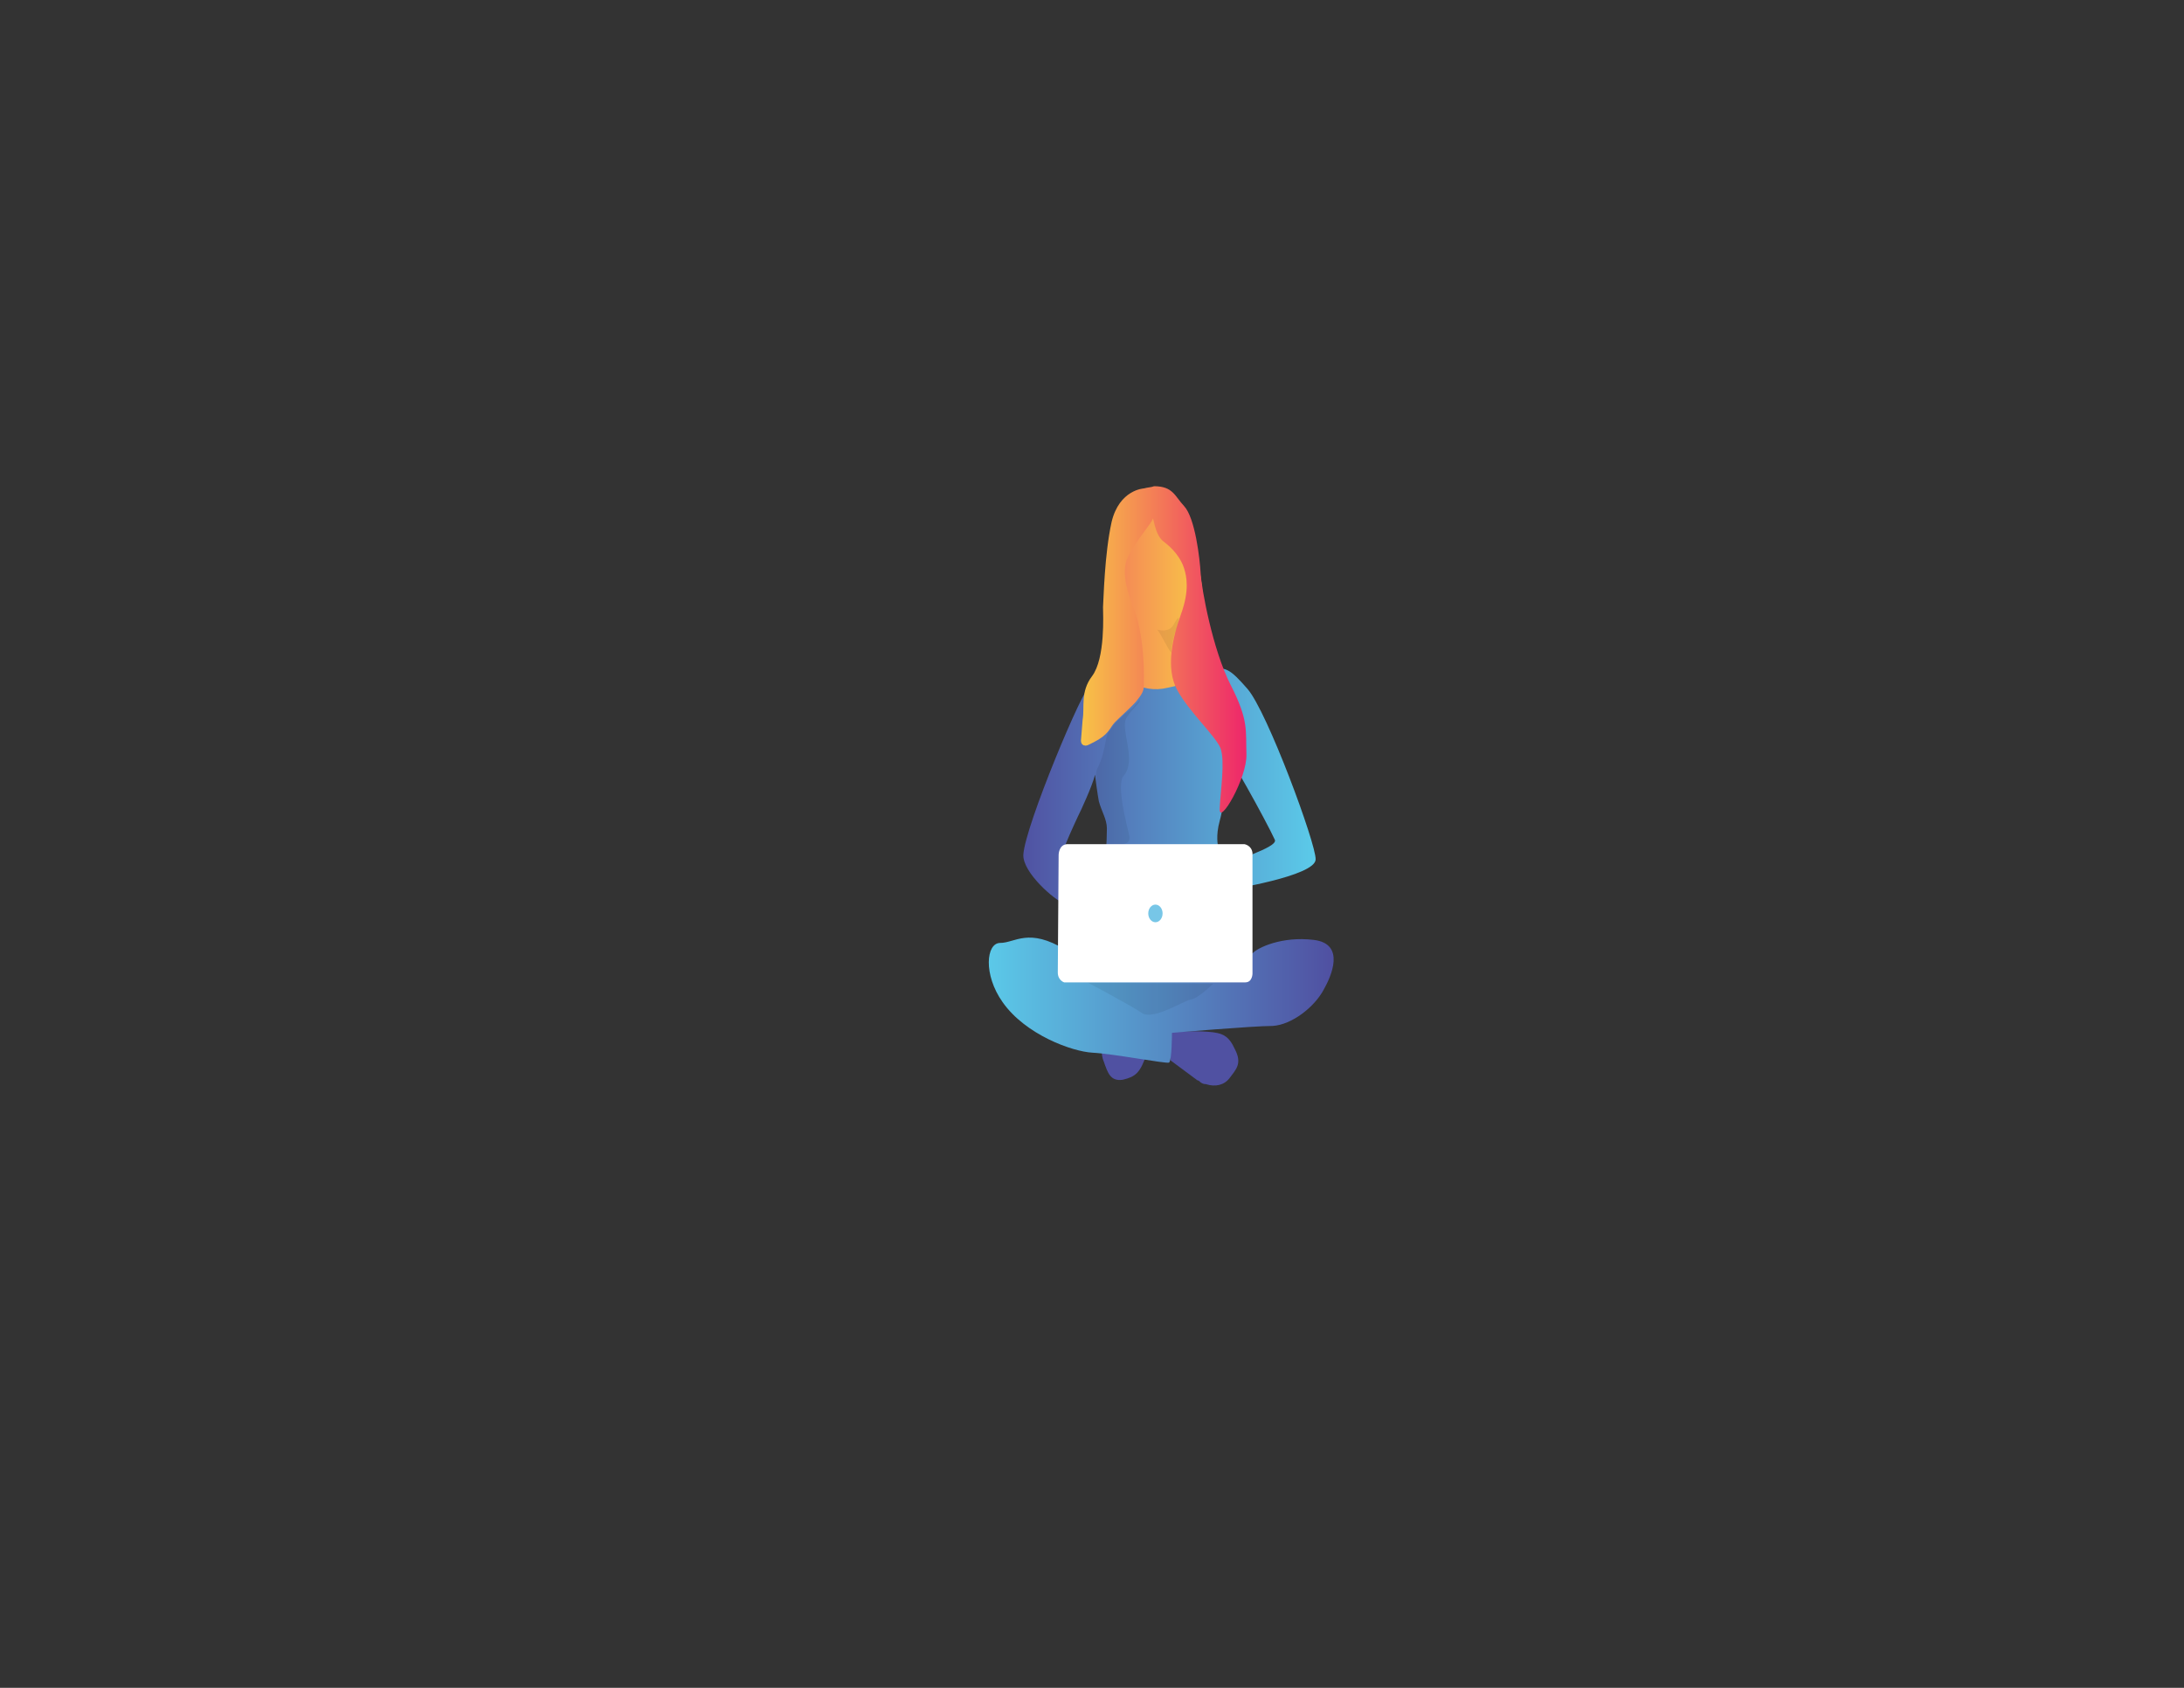 <?xml version="1.0" encoding="utf-8"?>
<!-- Generator: Adobe Illustrator 22.0.1, SVG Export Plug-In . SVG Version: 6.00 Build 0)  -->
<svg version="1.1" id="Layer_1" xmlns="http://www.w3.org/2000/svg" xmlns:xlink="http://www.w3.org/1999/xlink" x="0px" y="0px"
	 viewBox="0 0 792 612" style="enable-background:new 0 0 792 612;" xml:space="preserve">
<rect x="0" y="0" width="792" height="612" fill="#333333" stroke="none"/>
<style type="text/css">
	.st0{fill:#5051A2;}
	.st1{fill:url(#SVGID_1_);}
	.st2{fill:url(#SVGID_2_);}
	.st3{fill:url(#SVGID_3_);}
	.st4{fill:url(#SVGID_4_);}
	.st5{opacity:7.000000e-02;fill:#010101;enable-background:new    ;}
	.st6{fill:#FFFFFF;}
	.st7{fill:#77C6E7;}
</style>
<g>
	<g id="woman">
		<g>
			<path class="st0" d="M447.9,380.6c-2.3-5-4.3-6.1-10-6.5c-5.7-0.4-13.4,0-13.4,0v10.4c0,0,6.3,4.7,9.7,7.2c0.3,0,0.9,0.4,1.1,0.7
				c0.6,0.4,1.1,0.7,2,0.7c3.4,1.1,6.6,0.4,8.6-2.2C448.2,387.8,450.5,385.7,447.9,380.6z"/>
			<path class="st0" d="M404.2,371.3c-0.3,0.4-0.9,0.7-1.1,1.1c-0.6,0.4-0.9,1.1-1.4,1.8c-2,3.6-2.9,7.2-1.4,10.8
				c1.4,3.9,2.3,7.2,6.9,6.5c4.6-1.1,6.3-2.5,8.6-9.3c2.3-6.5,5.1-15.8,5.1-15.8l-7.7-3.9C412.8,362.7,407,368.5,404.2,371.3z"/>
		</g>
		
			<linearGradient id="SVGID_1_" gradientUnits="userSpaceOnUse" x1="3021.527" y1="-2170.014" x2="2586.369" y2="-2170.014" gradientTransform="matrix(0.287 0 0 -0.287 -385.05 -261.003)">
			<stop  offset="0" style="stop-color:#5051A2"/>
			<stop  offset="1" style="stop-color:#5BCAE9"/>
		</linearGradient>
		<path class="st1" d="M425,374.5c0,0,0,10.4-1.1,10.8c-1.4,0.4-20-3.2-27.7-3.6c-7.4-0.4-24.3-6.5-32.6-18.3
			c-7.1-10-6-21.5-0.9-21.5c5.4,0,10.3-5.7,23.7,2.5c13.4,7.9,27.7,9.3,35.7,8.6c8-0.7,30.6-6.1,32.3-7.5c1.7-1.8,10.3-6.1,22-4.7
			c11.7,1.4,6.3,13.3,3.7,17.9c-3.4,6.5-11.7,12.9-18.6,13.3C454.4,372,425,374.5,425,374.5z"/>
		
			<linearGradient id="SVGID_2_" gradientUnits="userSpaceOnUse" x1="2026.148" y1="1958.775" x2="2269.171" y2="1958.775" gradientTransform="matrix(0.287 0 0 0.287 -181.698 -311.845)">
			<stop  offset="0" style="stop-color:#F47B59"/>
			<stop  offset="0.5" style="stop-color:#F8C548"/>
			<stop  offset="1" style="stop-color:#F89D53"/>
		</linearGradient>
		<path class="st2" d="M411,191.4c-4,1.8-8.9,26.5-8.9,26.5l0,0l-0.6,3.2l-0.6,4.3l1.4,26.5l12.9,7.9l29.4,10l8,14.7
			c0,0,18.3,23.3,18.3,24.7c0,1.8-19.4,9.7-21.4,10c-4.6,0.7,28.8-9.3,18.3-25.8c-4.6-7.2-11.1-28-24.6-41.9
			c-7.7-7.9-5.4-30.8-8.3-45.2c-3.4-17.9-5.4-23.7-8.9-23.7C422.7,183.5,418.5,187.8,411,191.4"/>
		
			<linearGradient id="SVGID_3_" gradientUnits="userSpaceOnUse" x1="1923.291" y1="-1256.428" x2="2293.134" y2="-1256.428" gradientTransform="matrix(0.287 0 0 -0.287 -181.698 -68.717)">
			<stop  offset="0" style="stop-color:#5051A2"/>
			<stop  offset="1" style="stop-color:#5BCAE9"/>
		</linearGradient>
		<path class="st3" d="M452.4,249.8c-6.3-7.2-8.3-8.6-13.7-6.5c-5.4,2.5-8,4.7-15.4,6.1c-4.6,1.1-9.1,0.4-13.4-2.2l-14.8,1.8
			c-2-0.4-23.4,50.5-24,60.9c-0.3,6.5,11.4,16.5,14.6,17.6c1.4,0.4,3.7-15.4,4.6-16.8l-4.9-1.8c0.9-2.9,4-9.7,5.7-13.3
			c0.6-1.1,5.1-10.8,6-14.7c0,0.4,0.9,7.2,1.4,9.7c1.1,3.9,2.9,6.5,2.9,9.7s-0.3,16.5-2.3,22.2c-2,5.7-4.6,19.7-4.6,19.7l48.3-0.4
			c0,0-1.7-26.2-1.1-35.1c0,0-0.9-3.6,0.6-9c2.3-8.6,3.1-21.5,2.6-23.7c-0.6-3.2,14.3,23.7,17.4,30.5c1.4,2.9-17.1,7.9-18.6,10
			s1.4,8.2,1.4,8.2s32-5,32-11.1C477.3,306.1,459.6,258.1,452.4,249.8z"/>
		
			<linearGradient id="SVGID_4_" gradientUnits="userSpaceOnUse" x1="1997.077" y1="-1058.442" x2="2205.269" y2="-1058.442" gradientTransform="matrix(0.287 0 0 -0.287 -181.698 -68.717)">
			<stop  offset="0" style="stop-color:#F8C546"/>
			<stop  offset="1" style="stop-color:#EE286A"/>
		</linearGradient>
		<path class="st4" d="M414.8,177.1c0,0-8.9,0.4-11.7,12.2c-2.6,11.8-2.9,28.3-3.1,30.8c0,2.5,0.9,18.6-4,25.1
			c-4.3,5.7-2.6,11.1-3.4,15.8l-0.6,7.5c0,1.1,0.6,1.8,1.4,1.8c0.6,0.4,2.9-1.1,3.1-1.1c5.7-2.9,5.7-5,7.7-7.2
			c1.7-1.8,6.6-6.1,8-7.9s2.6-3.2,2.6-5.4c0.3-10.8-1.1-21.1-3.1-26.5c-2-5.4-5.7-14.3-2.6-20.4c3.1-6.1,8.6-12.2,8.9-13.6
			s0.6,5.7,4,8.2c3.4,2.5,6.3,6.1,7.4,9.7c0.9,2.9,2,7.9-1.1,16.5c-3.1,8.6-5.7,19.7-1.4,27.6c4.3,7.9,14,16.8,15.7,21.1
			c1.7,4.7,0,15.4-0.3,21.9c-0.3,6.5,10-11.1,9.7-19.7c-0.3-8.6,0.9-12.2-5.7-25.1c-6.6-12.9-10.6-35.1-10.9-40.5
			c-0.3-5.4-2-20.1-6-24.4c-3.4-3.6-4-7.2-10.9-7.2C417.6,176.7,416.2,176.7,414.8,177.1"/>
		<path class="st5" d="M394.5,356.3l45.4,0.4c0,0-5.4,5.4-8,5.7c-2.6,0.4-13.4,7.5-17.7,5C411.3,365.2,394.5,356.3,394.5,356.3z"/>
		<path class="st5" d="M419.6,228.3c0,0,4.3,1.4,6-1.8c4-7.2,0.3,3.6,0.3,3.6s-1.1,3.9-1.1,6.1C425,238.4,420.5,228.7,419.6,228.3"
			/>
		<path class="st5" d="M402.8,264.5c-0.6,0.7-1.4,1.4-1.7,3.6c-0.6,3.2-1.4,7.2-3.1,10.4c-1.1,1.8-0.6,9.7,1.4,14.7
			c0.6,1.4,2,5,2,5.7v7.2h4.9c0,0,4.3,0.4,3.1-3.6c-0.9-3.9-4.6-17.9-2-21.1c5.1-5.7-1.4-17.2,1.1-21.1c2-3.2,4.9-5.4,4.9-6.5
			c0-0.4-0.9,1.1-1.4,1.4c-0.9,1.1-1.4,1.8-2.3,2.2c-0.9,0.7-2.3,1.8-3.1,2.9C405,261.3,403.9,262.7,402.8,264.5z"/>
	</g>
	<g id="laptop">
		<path class="st6" d="M383.9,310c0,0,0-3.6,2.9-3.9c2.9,0,64.5,0,64.5,0s2.6,0.4,2.9,3.2c0,2.9,0,43.7,0,43.7s0,3.2-2.6,3.2
			c-2.6,0-65.7,0-65.7,0s-2.3-0.7-2.3-3.6C383.6,349.8,383.9,310,383.9,310z"/>
		<ellipse class="st7" cx="419" cy="331.2" rx="2.6" ry="3.2"/>
	</g>
</g>
</svg>
